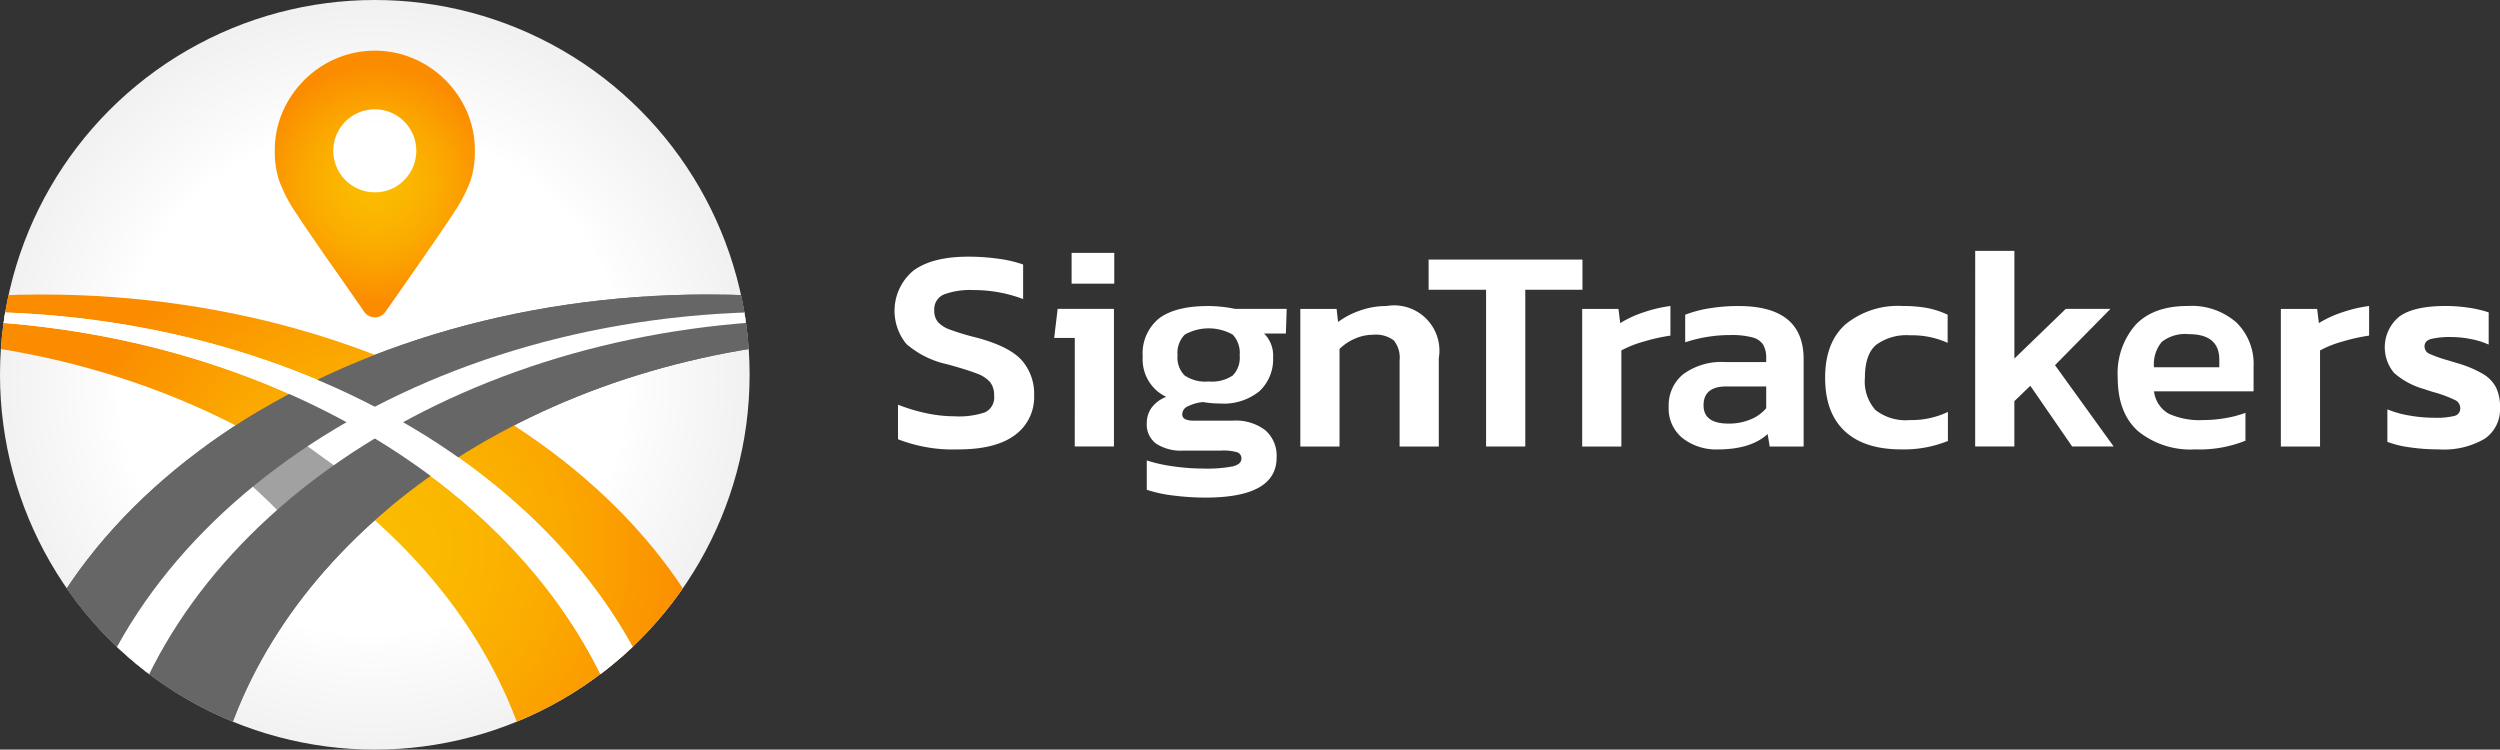 <svg height="90.552" viewBox="0 0 302 90.552" width="302" xmlns="http://www.w3.org/2000/svg" xmlns:xlink="http://www.w3.org/1999/xlink"><rect x="0" y="0" width="302" height="90.552" fill="#333333" stroke="none"/><radialGradient id="a" cx=".497" cy=".507" gradientUnits="objectBoundingBox" r=".73"><stop offset=".462" stop-color="#fff"/><stop offset=".498" stop-color="#fcfcfc"/><stop offset=".783" stop-color="#ebebeb"/><stop offset="1" stop-color="#e6e6e6"/></radialGradient><radialGradient id="b" cx=".5" cy=".5" gradientTransform="matrix(1.333 0 0 1 -.167 0)" gradientUnits="objectBoundingBox" r=".442"><stop offset="0" stop-color="#fbbd00"/><stop offset=".266" stop-color="#fbb700"/><stop offset=".597" stop-color="#fba800"/><stop offset=".962" stop-color="#fb8f00"/><stop offset="1" stop-color="#fb8c00"/></radialGradient><clipPath id="c"><ellipse cx="45.276" cy="45.276" rx="45.276" ry="45.276"/></clipPath><radialGradient id="d" cx=".5" cy=".5" gradientTransform="matrix(.669 0 0 1 .165 0)" r=".636" xlink:href="#b"/><clipPath id="e"><path d="m223.308 649.973s13.084 9.655 16.092 17.421l8.186-8.886-18.541-13.364z" transform="translate(-223.308 -645.145)"/></clipPath><g fill="#fff"><path d="m418.38 625.929v-4.173a20.922 20.922 0 0 0 3.366 1.017 16.447 16.447 0 0 0 3.472.385 9.746 9.746 0 0 0 3.7-.491 2 2 0 0 0 1.07-2.034 2.462 2.462 0 0 0 -.491-1.613 3.9 3.9 0 0 0 -1.613-1.035q-1.122-.438-3.506-1.1a11.168 11.168 0 0 1 -4.98-2.455 6.318 6.318 0 0 1 .841-8.871q2.279-1.683 6.628-1.683a25.476 25.476 0 0 1 3.734.263 14.53 14.53 0 0 1 2.893.684v4.173a16.826 16.826 0 0 0 -6-1.087 9.147 9.147 0 0 0 -3.559.526 1.928 1.928 0 0 0 -1.175 1.928 2.117 2.117 0 0 0 .438 1.4 3.585 3.585 0 0 0 1.473.929 30.745 30.745 0 0 0 3.208.965q3.927 1.051 5.435 2.717a6.106 6.106 0 0 1 1.508 4.26 5.653 5.653 0 0 1 -2.314 4.787q-2.315 1.736-6.838 1.735a18.216 18.216 0 0 1 -7.29-1.227z" transform="translate(-309.9 -572.869)"/><path d="m465.255 613.088h-2.489l.42-3.507h6.8v16.619h-4.734zm-.385-10.274h5.154v3.717h-5.154z" transform="translate(-335.421 -572.266)"/><path d="m491.348 640.621a16.026 16.026 0 0 1 -3.244-.7v-3.542a18.428 18.428 0 0 0 3.244.719 25.881 25.881 0 0 0 3.594.263 16.465 16.465 0 0 0 3.542-.263q1.051-.263 1.052-.929a.769.769 0 0 0 -.491-.771 5.9 5.9 0 0 0 -1.964-.21h-4.523a5.509 5.509 0 0 1 -3.331-.842 2.877 2.877 0 0 1 -1.122-2.455 3.187 3.187 0 0 1 .579-1.876 3.909 3.909 0 0 1 1.77-1.314 5 5 0 0 1 -2.839-4.839 5.437 5.437 0 0 1 1.98-4.646q1.981-1.49 5.944-1.49a15.443 15.443 0 0 1 1.683.1 13.631 13.631 0 0 1 1.543.246h6.241l-.1 2.981h-2.63a3.7 3.7 0 0 1 1.087 2.84 5.275 5.275 0 0 1 -1.648 4.12 6.824 6.824 0 0 1 -4.734 1.49 14.079 14.079 0 0 1 -2.1-.175 5.2 5.2 0 0 0 -1.806.508 1.074 1.074 0 0 0 -.684.929.643.643 0 0 0 .351.631 2.54 2.54 0 0 0 1.087.175h4.7a5.859 5.859 0 0 1 3.892 1.157 4.08 4.08 0 0 1 1.367 3.3q0 4.839-8.591 4.839a30.792 30.792 0 0 1 -3.849-.246zm7.136-14.5a3.058 3.058 0 0 0 .842-2.437 3.227 3.227 0 0 0 -.842-2.507 5.926 5.926 0 0 0 -5.786 0 3.149 3.149 0 0 0 -.877 2.507 3.066 3.066 0 0 0 .842 2.42 4.449 4.449 0 0 0 2.91.736 4.527 4.527 0 0 0 2.911-.719z" transform="translate(-349.574 -580.758)"/><path d="m531.85 618.074h4.383l.175 1.578a9.871 9.871 0 0 1 2.665-1.385 9.545 9.545 0 0 1 3.191-.543 5.472 5.472 0 0 1 6.312 6.312v10.659h-4.734v-10.415a3.3 3.3 0 0 0 -.7-2.4 3.606 3.606 0 0 0 -2.524-.684 5.4 5.4 0 0 0 -2.174.473 5.963 5.963 0 0 0 -1.859 1.244v11.782h-4.735z" transform="translate(-374.77 -580.758)"/><path d="m574.8 608.335h-6.943v-3.646h18.585v3.646h-6.908v18.935h-4.734z" transform="translate(-395.28 -573.333)"/><path d="m610.954 618.074h4.383l.21 1.718a13.12 13.12 0 0 1 2.805-1.3 16.891 16.891 0 0 1 3.261-.771v3.579a22.354 22.354 0 0 0 -3.226.719 13.021 13.021 0 0 0 -2.7 1.07v11.606h-4.734z" transform="translate(-419.826 -580.758)"/><path d="m636.932 633.7a4.578 4.578 0 0 1 -1.7-3.805 4.838 4.838 0 0 1 1.77-3.945 7.852 7.852 0 0 1 5.1-1.455h4.909v-.456a3.129 3.129 0 0 0 -.368-1.648 2.189 2.189 0 0 0 -1.3-.877 9.654 9.654 0 0 0 -2.648-.281 17.2 17.2 0 0 0 -5.47.877v-3.331a14.187 14.187 0 0 1 2.893-.772 21.467 21.467 0 0 1 3.559-.28q7.854 0 7.855 6.417v10.554h-4.1l-.246-1.508q-2.033 1.859-6.031 1.859a6.582 6.582 0 0 1 -4.223-1.349zm8.205-2.28a4.947 4.947 0 0 0 1.876-1.35v-2.63h-4.8q-2.77 0-2.77 2.279 0 2.209 3.015 2.209a6.7 6.7 0 0 0 2.679-.512z" transform="translate(-433.654 -580.758)"/><path d="m681.506 632.836q-2.367-2.209-2.367-6.452 0-4.277 2.49-6.47a9.994 9.994 0 0 1 6.838-2.191 16.082 16.082 0 0 1 3.016.245 10.429 10.429 0 0 1 2.454.807v3.4a10.338 10.338 0 0 0 -4.523-.912 6.21 6.21 0 0 0 -4.12 1.157q-1.35 1.157-1.35 3.962a5.175 5.175 0 0 0 1.279 3.91 5.925 5.925 0 0 0 4.155 1.21 10.286 10.286 0 0 0 4.593-.982v3.506a14.159 14.159 0 0 1 -5.645 1.017q-4.453.002-6.82-2.207z" transform="translate(-458.663 -580.758)"/><path d="m721.258 602.244h4.734v13.009l6.206-6h5.4l-6.7 6.8 7.083 9.818h-5.015l-5.049-7.328-1.929 1.858v5.47h-4.734z" transform="translate(-482.654 -571.941)"/><path d="m763.73 632.854q-2.472-2.191-2.472-6.5a8.868 8.868 0 0 1 2.157-6.354q2.156-2.279 6.294-2.279a8.2 8.2 0 0 1 5.874 1.981 6.984 6.984 0 0 1 2.086 5.313v3.015h-12.027a3.587 3.587 0 0 0 1.77 2.7 8.994 8.994 0 0 0 4.19.771 15.53 15.53 0 0 0 2.717-.245 12.46 12.46 0 0 0 2.368-.631v3.366a14.8 14.8 0 0 1 -6.067 1.052 10.03 10.03 0 0 1 -6.89-2.189zm9.8-7.732v-.912q0-3.085-3.682-3.086a4.591 4.591 0 0 0 -3.261.929 4.175 4.175 0 0 0 -.946 3.068z" transform="translate(-505.437 -580.758)"/><path d="m807.041 618.074h4.383l.21 1.718a13.118 13.118 0 0 1 2.806-1.3 16.891 16.891 0 0 1 3.261-.771v3.579a22.357 22.357 0 0 0 -3.226.719 13.042 13.042 0 0 0 -2.7 1.07v11.606h-4.734z" transform="translate(-531.514 -580.758)"/><path d="m839.256 634.8a12.266 12.266 0 0 1 -2.734-.666v-3.927a12.149 12.149 0 0 0 2.7.754 17.387 17.387 0 0 0 2.911.262 9.161 9.161 0 0 0 2.507-.228.9.9 0 0 0 .684-.929 1.08 1.08 0 0 0 -.632-.982 15.044 15.044 0 0 0 -2.419-.912q-.526-.14-1.332-.421a9.209 9.209 0 0 1 -3.594-1.929 4.809 4.809 0 0 1 .632-6.838q1.77-1.262 5.557-1.262a18.79 18.79 0 0 1 2.823.21 13.822 13.822 0 0 1 2.4.561v3.892a9.631 9.631 0 0 0 -2.139-.666 11.867 11.867 0 0 0 -2.314-.246 9.92 9.92 0 0 0 -2.49.228q-.807.228-.806.894a.955.955 0 0 0 .578.894 15.079 15.079 0 0 0 2.227.789l1.157.35a13.652 13.652 0 0 1 3.121 1.315 4.147 4.147 0 0 1 1.561 1.631 5.4 5.4 0 0 1 .473 2.419 4.283 4.283 0 0 1 -1.858 3.77 9.725 9.725 0 0 1 -5.505 1.28 24.364 24.364 0 0 1 -3.508-.243z" transform="translate(-548.126 -580.758)"/></g><ellipse cx="45.276" cy="45.276" fill="url(#a)" rx="45.276" ry="45.276"/><path d="m250.631 571.59q-3.147-4.532-4.154-6.1a17.718 17.718 0 0 1 -1.951-3.808 11.466 11.466 0 0 1 -.5-3.556 11.666 11.666 0 0 1 1.636-6.042 12.319 12.319 0 0 1 4.405-4.4 11.972 11.972 0 0 1 12.083 0 12.319 12.319 0 0 1 4.405 4.4 11.666 11.666 0 0 1 1.636 6.042 11.464 11.464 0 0 1 -.5 3.556 17.715 17.715 0 0 1 -1.951 3.808q-1.007 1.574-4.154 6.1l-4.216 6.041a1.573 1.573 0 0 1 -2.518 0q-1.641-2.391-4.221-6.041zm9.031-9.912a5.013 5.013 0 1 0 -3.556 1.479 4.847 4.847 0 0 0 3.555-1.479z" fill="url(#b)" transform="translate(-210.83 -539.927)"/><g clip-path="url(#c)"><path d="m165.807 675.71h25.98c4.691-27.363 31.263-49.306 65.5-54.723v-6.368q-2.731-.129-5.5-.127c-46.738-.001-84.771 27.257-85.98 61.218z" fill="#666" transform="translate(-166.279 -578.916)"/><path d="m268.382 619.469v1.225c-40.68 2.924-73.17 27.172-77.858 57.852h-5.239c4.315-32.415 39.624-57.884 83.097-59.077z" fill="#fff" transform="translate(-177.373 -581.752)"/><path d="m257.325 675.71h-25.98c-4.691-27.363-31.263-49.306-65.5-54.723v-6.368q2.732-.129 5.5-.127c46.738-.001 84.772 27.257 85.98 61.218z" fill="url(#d)" transform="translate(-166.3 -578.916)"/><path d="m165.844 619.469v1.225c40.68 2.924 73.171 27.172 77.858 57.852h5.239c-4.311-32.415-39.623-57.884-83.097-59.077z" fill="#fff" transform="translate(-166.3 -581.752)"/><path d="m165.807 675.71h25.98c4.691-27.363 31.263-49.306 65.5-54.723v-6.368q-2.731-.129-5.5-.127c-46.738-.001-84.771 27.257-85.98 61.218z" fill="#666" transform="translate(-166.279 -578.916)"/><path d="m268.382 619.469v1.225c-40.68 2.924-73.17 27.172-77.858 57.852h-5.239c4.315-32.415 39.624-57.884 83.097-59.077z" fill="#fff" transform="translate(-177.373 -581.752)"/><g clip-path="url(#e)" opacity=".61" transform="translate(24.277 48.769)"><path d="m165.807 675.71h25.98c4.691-27.363 31.263-49.306 65.5-54.723v-6.368q-2.731-.129-5.5-.127c-46.738-.001-84.771 27.257-85.98 61.218z" fill="#666" transform="translate(-190.557 -627.685)"/></g><path d="m257.325 675.71h-25.98c-4.691-27.363-31.263-49.306-65.5-54.723v-6.368q2.732-.129 5.5-.127c46.738-.001 84.772 27.257 85.98 61.218z" fill="url(#d)" transform="translate(-166.3 -578.916)"/><path d="m165.844 619.469v1.225c40.68 2.924 73.171 27.172 77.858 57.852h5.239c-4.311-32.415-39.623-57.884-83.097-59.077z" fill="#fff" transform="translate(-166.3 -581.752)"/></g></svg>